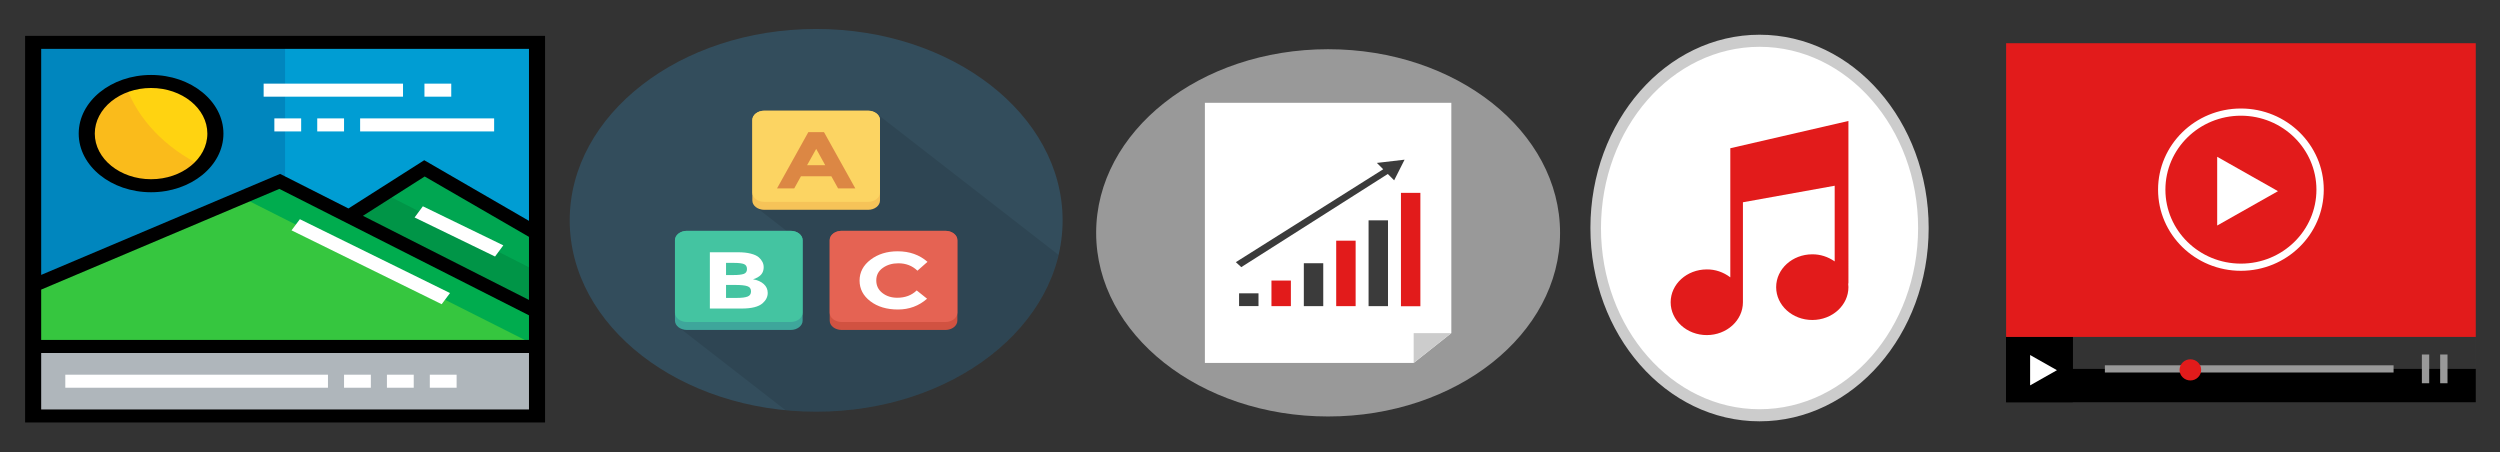 <?xml version="1.0" encoding="UTF-8" standalone="no"?>
<!-- Uploaded to: SVG Repo, www.svgrepo.com, Generator: SVG Repo Mixer Tools -->

<svg
   version="1.1"
   id="Layer_1"
   viewBox="0 0 662.207 119.777"
   xml:space="preserve"
   sodipodi:docname="image-photo-svgrepo-com.svg"
   width="662.207"
   height="119.777"
   inkscape:version="1.2.2 (b0a8486541, 2022-12-01)"
   xmlns:inkscape="http://www.inkscape.org/namespaces/inkscape"
   xmlns:sodipodi="http://sodipodi.sourceforge.net/DTD/sodipodi-0.dtd"
   xmlns="http://www.w3.org/2000/svg"
   xmlns:svg="http://www.w3.org/2000/svg"><rect x="0" y="0" width="662.207" height="119.777" fill="#333333" stroke="none"/><defs
   id="defs51" /><sodipodi:namedview
   id="namedview49"
   pagecolor="#ffffff"
   bordercolor="#000000"
   borderopacity="0.25"
   inkscape:showpageshadow="2"
   inkscape:pageopacity="0.0"
   inkscape:pagecheckerboard="0"
   inkscape:deskcolor="#d1d1d1"
   showgrid="false"
   showguides="true"
   inkscape:zoom="1.0527344"
   inkscape:cx="402.76067"
   inkscape:cy="184.282"
   inkscape:window-width="1366"
   inkscape:window-height="675"
   inkscape:window-x="0"
   inkscape:window-y="0"
   inkscape:window-maximized="1"
   inkscape:current-layer="Layer_1" />











<g
   id="g364"
   transform="matrix(0.269,0,0,0.218,6.649,4.895)"><rect
     x="7.918"
     y="398.515"
     style="fill:#afb6bb"
     width="496.165"
     height="84.454"
     id="rect2" /><polygon
     style="fill:#00a651"
     points="393.237,182.103 504.082,261.278 504.082,356.289 319.024,240.587 319.34,240.165 "
     id="polygon4" /><polygon
     style="fill:#36c63f"
     points="7.918,324.619 250.722,197.938 319.024,240.587 504.082,356.289 504.082,398.515 7.918,398.515 "
     id="polygon6" /><polygon
     style="fill:#009dd3"
     points="504.082,261.278 393.237,182.103 319.34,240.165 319.024,240.587 250.722,197.938 7.918,324.619 7.918,29.031 504.082,29.031 "
     id="polygon8" /><polygon
     style="fill:#0086be"
     points="256,29.031 7.918,29.031 7.918,324.619 250.722,197.938 256,201.234 "
     id="polygon10" /><polygon
     style="fill:#009547"
     points="504.082,356.289 504.082,307.311 353.901,213.01 319.34,240.165 319.024,240.587 "
     id="polygon12" /><polygon
     style="fill:#00ac4e"
     points="504.082,398.088 504.082,356.289 319.024,240.587 250.722,197.938 213.415,217.403 "
     id="polygon14" /><path
     style="fill:#ffd311"
     d="m 124.041,76.536 c 34.943,0 63.34,28.398 63.34,63.34 0,34.942 -28.398,63.34 -63.34,63.34 -34.942,0 -63.34,-28.398 -63.34,-63.34 0,-34.942 28.398,-63.34 63.34,-63.34 z"
     id="path16" /><path
     style="fill:#fabb1b"
     d="m 99.201,81.814 c -22.619,9.674 -38.5,32.132 -38.5,58.259 0,34.943 28.398,63.34 63.34,63.34 20.289,0 38.325,-9.612 49.923,-24.481 -35.765,-21.653 -62.825,-56.09 -74.763,-97.118 z"
     id="path18" /><path
     d="M 0,21.113 V 490.886 H 512 V 21.113 Z m 496.165,320.888 -163.51,-102.229 60.808,-47.778 102.702,73.359 z m 0,-305.053 V 245.893 L 393.011,172.211 318.38,230.85 251.075,188.824 15.835,311.557 V 36.948 Z m 0,438.104 H 15.835 v -68.619 h 480.33 z M 15.835,390.598 v -61.18 l 234.534,-122.366 64.458,40.247 181.338,113.377 v 29.922 H 15.835 Z"
     id="path20" /><path
     d="m 124.041,211.134 c 39.292,0 71.258,-31.966 71.258,-71.258 0,-39.292 -31.966,-71.258 -71.258,-71.258 -39.292,0 -71.258,31.966 -71.258,71.258 0,39.292 31.966,71.258 71.258,71.258 z m 0,-126.68 c 30.561,0 55.423,24.862 55.423,55.423 0,30.561 -24.862,55.423 -55.423,55.423 -30.561,0 -55.423,-24.862 -55.423,-55.423 0,-30.561 24.863,-55.423 55.423,-55.423 z"
     id="path22" /><g
     id="g46">
	<rect
   x="39.588"
   y="432.825"
   style="fill:#ffffff"
   width="258.639"
   height="15.835"
   id="rect24" />
	<rect
   x="314.062"
   y="432.825"
   style="fill:#ffffff"
   width="26.392"
   height="15.835"
   id="rect26" />
	<rect
   x="356.289"
   y="432.825"
   style="fill:#ffffff"
   width="26.392"
   height="15.835"
   id="rect28" />
	<rect
   x="398.515"
   y="432.825"
   style="fill:#ffffff"
   width="26.392"
   height="15.835"
   id="rect30" />
	
		<rect
   x="253.995"
   y="287.682"
   transform="matrix(-0.855,-0.519,0.519,-0.855,478.04,724.961)"
   style="fill:#ffffff"
   width="172.901"
   height="15.835"
   id="rect32" />
	
		<rect
   x="381.387"
   y="250.722"
   transform="matrix(-0.858,-0.514,0.514,-0.858,661.106,700.394)"
   style="fill:#ffffff"
   width="92.33"
   height="15.835"
   id="rect34" />
	<rect
   x="234.887"
   y="79.175"
   style="fill:#ffffff"
   width="137.237"
   height="15.835"
   id="rect36" />
	<rect
   x="393.237"
   y="79.175"
   style="fill:#ffffff"
   width="26.392"
   height="15.835"
   id="rect38" />
	<rect
   x="287.67"
   y="121.402"
   style="fill:#ffffff"
   width="26.392"
   height="15.835"
   id="rect40" />
	<rect
   x="245.443"
   y="121.402"
   style="fill:#ffffff"
   width="26.392"
   height="15.835"
   id="rect42" />
	<rect
   x="329.897"
   y="121.402"
   style="fill:#ffffff"
   width="131.959"
   height="15.835"
   id="rect44" />
</g></g>
<g
   id="g407"
   transform="matrix(0.255,0,0,0.198,150.907,7.674)"><circle
     style="fill:#334d5c"
     cx="256"
     cy="256"
     r="256"
     id="circle366" /><path
     style="opacity:0.1;enable-background:new"
     d="M 507.755,302.235 319.307,113.781 c -0.443,-0.523 -0.917,-0.997 -1.44,-1.44 v 0 c -2.171,-1.845 -4.949,-2.997 -8.016,-2.997 H 202.155 c -6.88,0 -12.459,5.579 -12.459,12.459 v 97.024 10.667 c 0,3.595 1.541,6.805 3.979,9.083 l 31.483,31.483 H 121.792 c -6.88,0 -12.459,5.579 -12.459,12.459 v 97.024 10.667 c 0,3.888 1.819,7.317 4.613,9.6 L 224.095,509.959 C 234.555,511.253 245.184,512 256,512 381.589,512 485.984,421.536 507.755,302.235 Z"
     id="path368" /><path
     style="fill:#f6c358"
     d="m 309.845,109.344 h -107.69 c -6.88,0 -12.459,5.579 -12.459,12.459 v 107.691 c 0,6.88 5.579,12.459 12.459,12.459 h 107.691 c 6.88,0 12.459,-5.579 12.459,-12.459 V 121.803 c -0.006,-6.88 -5.58,-12.459 -12.46,-12.459 z"
     id="path370" /><path
     style="fill:#fcd462"
     d="m 309.845,109.344 h -107.69 c -6.88,0 -12.459,5.579 -12.459,12.459 v 97.024 c 0,6.88 5.579,12.459 12.459,12.459 h 107.691 c 6.88,0 12.459,-5.579 12.459,-12.459 v -97.024 c -0.006,-6.88 -5.58,-12.459 -12.46,-12.459 z"
     id="path372" /><path
     style="fill:#3ea69b"
     d="M 229.477,270.053 H 121.792 c -6.88,0 -12.459,5.579 -12.459,12.459 v 107.691 c 0,6.88 5.579,12.459 12.459,12.459 h 107.691 c 6.88,0 12.459,-5.579 12.459,-12.459 V 282.512 c -0.006,-6.88 -5.585,-12.459 -12.465,-12.459 z"
     id="path374" /><path
     style="fill:#44c4a1"
     d="M 229.477,270.053 H 121.792 c -6.88,0 -12.459,5.579 -12.459,12.459 v 97.024 c 0,6.88 5.579,12.459 12.459,12.459 h 107.691 c 6.88,0 12.459,-5.579 12.459,-12.459 v -97.024 c -0.006,-6.88 -5.585,-12.459 -12.465,-12.459 z"
     id="path376" /><path
     style="fill:#d15241"
     d="M 390.208,270.053 H 282.523 c -6.88,0 -12.459,5.579 -12.459,12.459 v 107.691 c 0,6.88 5.579,12.459 12.459,12.459 h 107.691 c 6.88,0 12.459,-5.579 12.459,-12.459 V 282.512 c -0.006,-6.88 -5.585,-12.459 -12.465,-12.459 z"
     id="path378" /><path
     style="fill:#e56353"
     d="M 390.208,270.053 H 282.523 c -6.88,0 -12.459,5.579 -12.459,12.459 v 97.024 c 0,6.88 5.579,12.459 12.459,12.459 h 107.691 c 6.88,0 12.459,-5.579 12.459,-12.459 v -97.024 c -0.006,-6.88 -5.585,-12.459 -12.465,-12.459 z"
     id="path380" /><path
     style="fill:#dc8744"
     d="m 278.779,213.291 -7.003,-16.261 h -31.557 l -7.003,16.261 H 215.344 L 247.872,138 h 16.261 l 32.533,75.291 z m -22.731,-52.886 -9.477,21.861 h 18.848 z"
     id="path382" /><g
     id="g388">
	<path
   style="fill:#ffffff"
   d="m 178.544,374 h -32.96 v -75.291 h 29.296 c 5.099,0 9.493,0.603 13.195,1.829 3.701,1.221 6.485,2.869 8.352,4.955 3.376,3.872 5.056,8.256 5.056,13.141 0,5.888 -1.904,10.272 -5.707,13.141 -1.291,1.008 -2.192,1.637 -2.693,1.883 -0.507,0.256 -1.403,0.667 -2.693,1.237 4.661,1.008 8.379,3.109 11.141,6.304 2.768,3.2 4.149,7.163 4.149,11.904 0,5.243 -1.787,9.877 -5.381,13.893 -4.16,4.673 -11.408,7.004 -21.755,7.004 z m -16.155,-44.811 h 7.968 c 4.661,0 8.133,-0.501 10.395,-1.509 2.261,-0.997 3.392,-3.173 3.392,-6.512 0,-3.339 -1.045,-5.547 -3.12,-6.629 -2.085,-1.077 -5.6,-1.611 -10.565,-1.611 h -8.075 v 16.261 z m 0,30.592 h 11.525 c 4.805,0 8.416,-0.597 10.816,-1.781 2.411,-1.184 3.611,-3.515 3.611,-6.997 0,-3.488 -1.269,-5.787 -3.824,-6.896 -2.549,-1.115 -6.629,-1.664 -12.229,-1.664 h -9.904 v 17.339 h 0.005 z"
   id="path384" />
	<path
   style="fill:#ffffff"
   d="m 340.187,359.568 c 8.256,0 15.008,-3.259 20.251,-9.803 l 10.773,11.099 c -8.549,9.627 -18.619,14.427 -30.219,14.427 -11.595,0 -21.141,-3.653 -28.645,-10.987 -7.504,-7.328 -11.253,-16.565 -11.253,-27.733 0,-11.168 3.824,-20.485 11.467,-27.952 7.653,-7.467 17.008,-11.205 28.059,-11.205 12.352,0 22.693,4.709 31.024,14.112 l -10.448,11.845 c -5.312,-6.603 -11.92,-9.904 -19.819,-9.904 -6.32,0 -11.723,2.069 -16.208,6.197 -4.485,4.128 -6.731,9.685 -6.731,16.688 0,7.003 2.123,12.624 6.357,16.859 4.224,4.245 9.36,6.357 15.392,6.357 z"
   id="path386" />
</g></g><g
   id="g447"
   transform="matrix(0.24,0,0,0.19,290.353,13.036)"><circle
     style="fill:#999999"
     cx="256"
     cy="256"
     r="256"
     id="circle409" /><polygon
     style="fill:#ffffff"
     points="392,395.776 350.44,437.337 120.001,437.337 120.001,74.664 392,74.664 "
     id="polygon411" /><polygon
     style="fill:#cccccc"
     points="350.44,437.337 350.44,395.776 392,395.776 "
     id="polygon413" /><path
     style="fill:#3b3b3b"
     d="m 154.16,296.864 162.64,-129.496 -7,-8.864 30.584,-4.504 -11.504,28.8 -7,-8.864 L 160.168,303.8 c 0,0 -5.768,-6.832 -6.008,-6.936 z"
     id="path415" /><rect
     x="193.477"
     y="322.519"
     style="fill:#e21b1b"
     width="21.44"
     height="35.664"
     id="rect417" /><g
     id="g423">
	<rect
   x="157.733"
   y="340.321"
   style="fill:#3b3b3b"
   width="21.44"
   height="17.792"
   id="rect419" />
	<rect
   x="229.202"
   y="298.37"
   style="fill:#3b3b3b"
   width="21.44"
   height="59.813"
   id="rect421" />
</g><rect
     x="264.937"
     y="266.919"
     style="fill:#e21b1b"
     width="21.44"
     height="91.264"
     id="rect425" /><rect
     x="300.661"
     y="238.557"
     style="fill:#3b3b3b"
     width="21.44"
     height="119.627"
     id="rect427" /><rect
     x="336.396"
     y="200.252"
     style="fill:#e21b1b"
     width="21.44"
     height="158.081"
     id="rect429" /></g><g
   id="g463"
   transform="matrix(0.175,0,0,0.2,421.272,9.198)"><path
     style="fill:#ffffff"
     d="M 256,504 C 119.032,504 8,392.968 8,256 8,119.032 119.032,8 256,8 392.968,8 504,119.032 504,256 503.848,392.904 392.904,503.848 256,504 Z"
     id="path449" /><path
     style="fill:#cccccc"
     d="M 256,16 C 388.552,16 496,123.448 496,256 496,388.552 388.552,496 256,496 123.448,496 16,388.552 16,256 16.152,123.512 123.512,16.152 256,16 M 256,0 C 114.616,0 0,114.616 0,256 0,397.384 114.616,512 256,512 397.384,512 512,397.384 512,256 512,114.616 397.384,0 256,0 Z"
     id="path451" /><path
     style="fill:#e21b1b"
     d="M 390.536,114.2 211.752,150.336 V 321.32 c -10.544,-6.976 -22.944,-10.632 -35.592,-10.488 -30.216,0 -54.696,19.456 -54.696,43.488 0,24.032 24.48,43.488 54.696,43.488 30.216,0 54.696,-19.456 54.696,-43.488 V 221.888 L 369.736,200 v 100.24 c -10.2,-6.24 -21.936,-9.496 -33.888,-9.416 -30.216,0 -54.696,19.456 -54.696,43.488 0,24.032 24.48,43.488 54.696,43.488 30.216,0 54.696,-19.456 54.696,-43.488 -0.024,-1.616 -0.144,-3.232 -0.36,-4.84 h 0.36 z"
     id="path453" /></g><g
   id="g512"
   transform="matrix(0.243,0,0,0.238,531.38,-1.937)"><rect
     y="383.086"
     width="511.96"
     height="72.714"
     id="rect465"
     x="0" /><g
     style="opacity:0.2"
     id="g469">
	<rect
   x="72.714"
   y="383.086"
   style="fill:#ffffff"
   width="439.31"
   height="35.621"
   id="rect467" />
</g><rect
     y="383.086"
     width="72.714"
     height="72.714"
     id="rect471"
     x="0" /><rect
     x="0.04"
     y="56.224"
     style="fill:#e21b1b"
     width="511.92"
     height="326.886"
     id="rect473" /><polygon
     style="fill:#ffffff"
     points="26.19,437.042 55.436,420.155 26.19,403.268 "
     id="polygon475" /><rect
     x="107.68"
     y="414.716"
     style="fill:#999999"
     width="314.695"
     height="7.999"
     id="rect477" /><circle
     style="fill:#e21b1b"
     cx="200.864"
     cy="419.795"
     r="11.775"
     id="circle479" /><g
     id="g485">
	<rect
   x="453.213"
   y="402.677"
   style="fill:#999999"
   width="7.999"
   height="31.998"
   id="rect481" />
	<rect
   x="473.163"
   y="402.677"
   style="fill:#999999"
   width="7.999"
   height="31.998"
   id="rect483" />
</g><g
     id="g491">
	<polygon
   style="fill:#ffffff"
   points="230.102,259.144 296.361,220.891 230.102,182.638 "
   id="polygon487" />
	<path
   style="fill:#ffffff"
   d="m 255.98,309.532 c -49.876,0.008 -90.313,-40.429 -90.321,-90.305 -0.008,-49.876 40.429,-90.313 90.305,-90.321 49.876,-0.008 90.313,40.429 90.321,90.305 0,0.008 0,0.008 0,0.016 -0.048,49.852 -40.453,90.257 -90.305,90.305 z m 0,-172.619 c -45.46,-0.008 -82.314,36.845 -82.322,82.306 -0.008,45.461 36.845,82.314 82.306,82.322 45.461,0.008 82.314,-36.845 82.322,-82.306 v -0.008 c -0.048,-45.437 -36.87,-82.266 -82.306,-82.314 z"
   id="path489" />
</g></g></svg>
